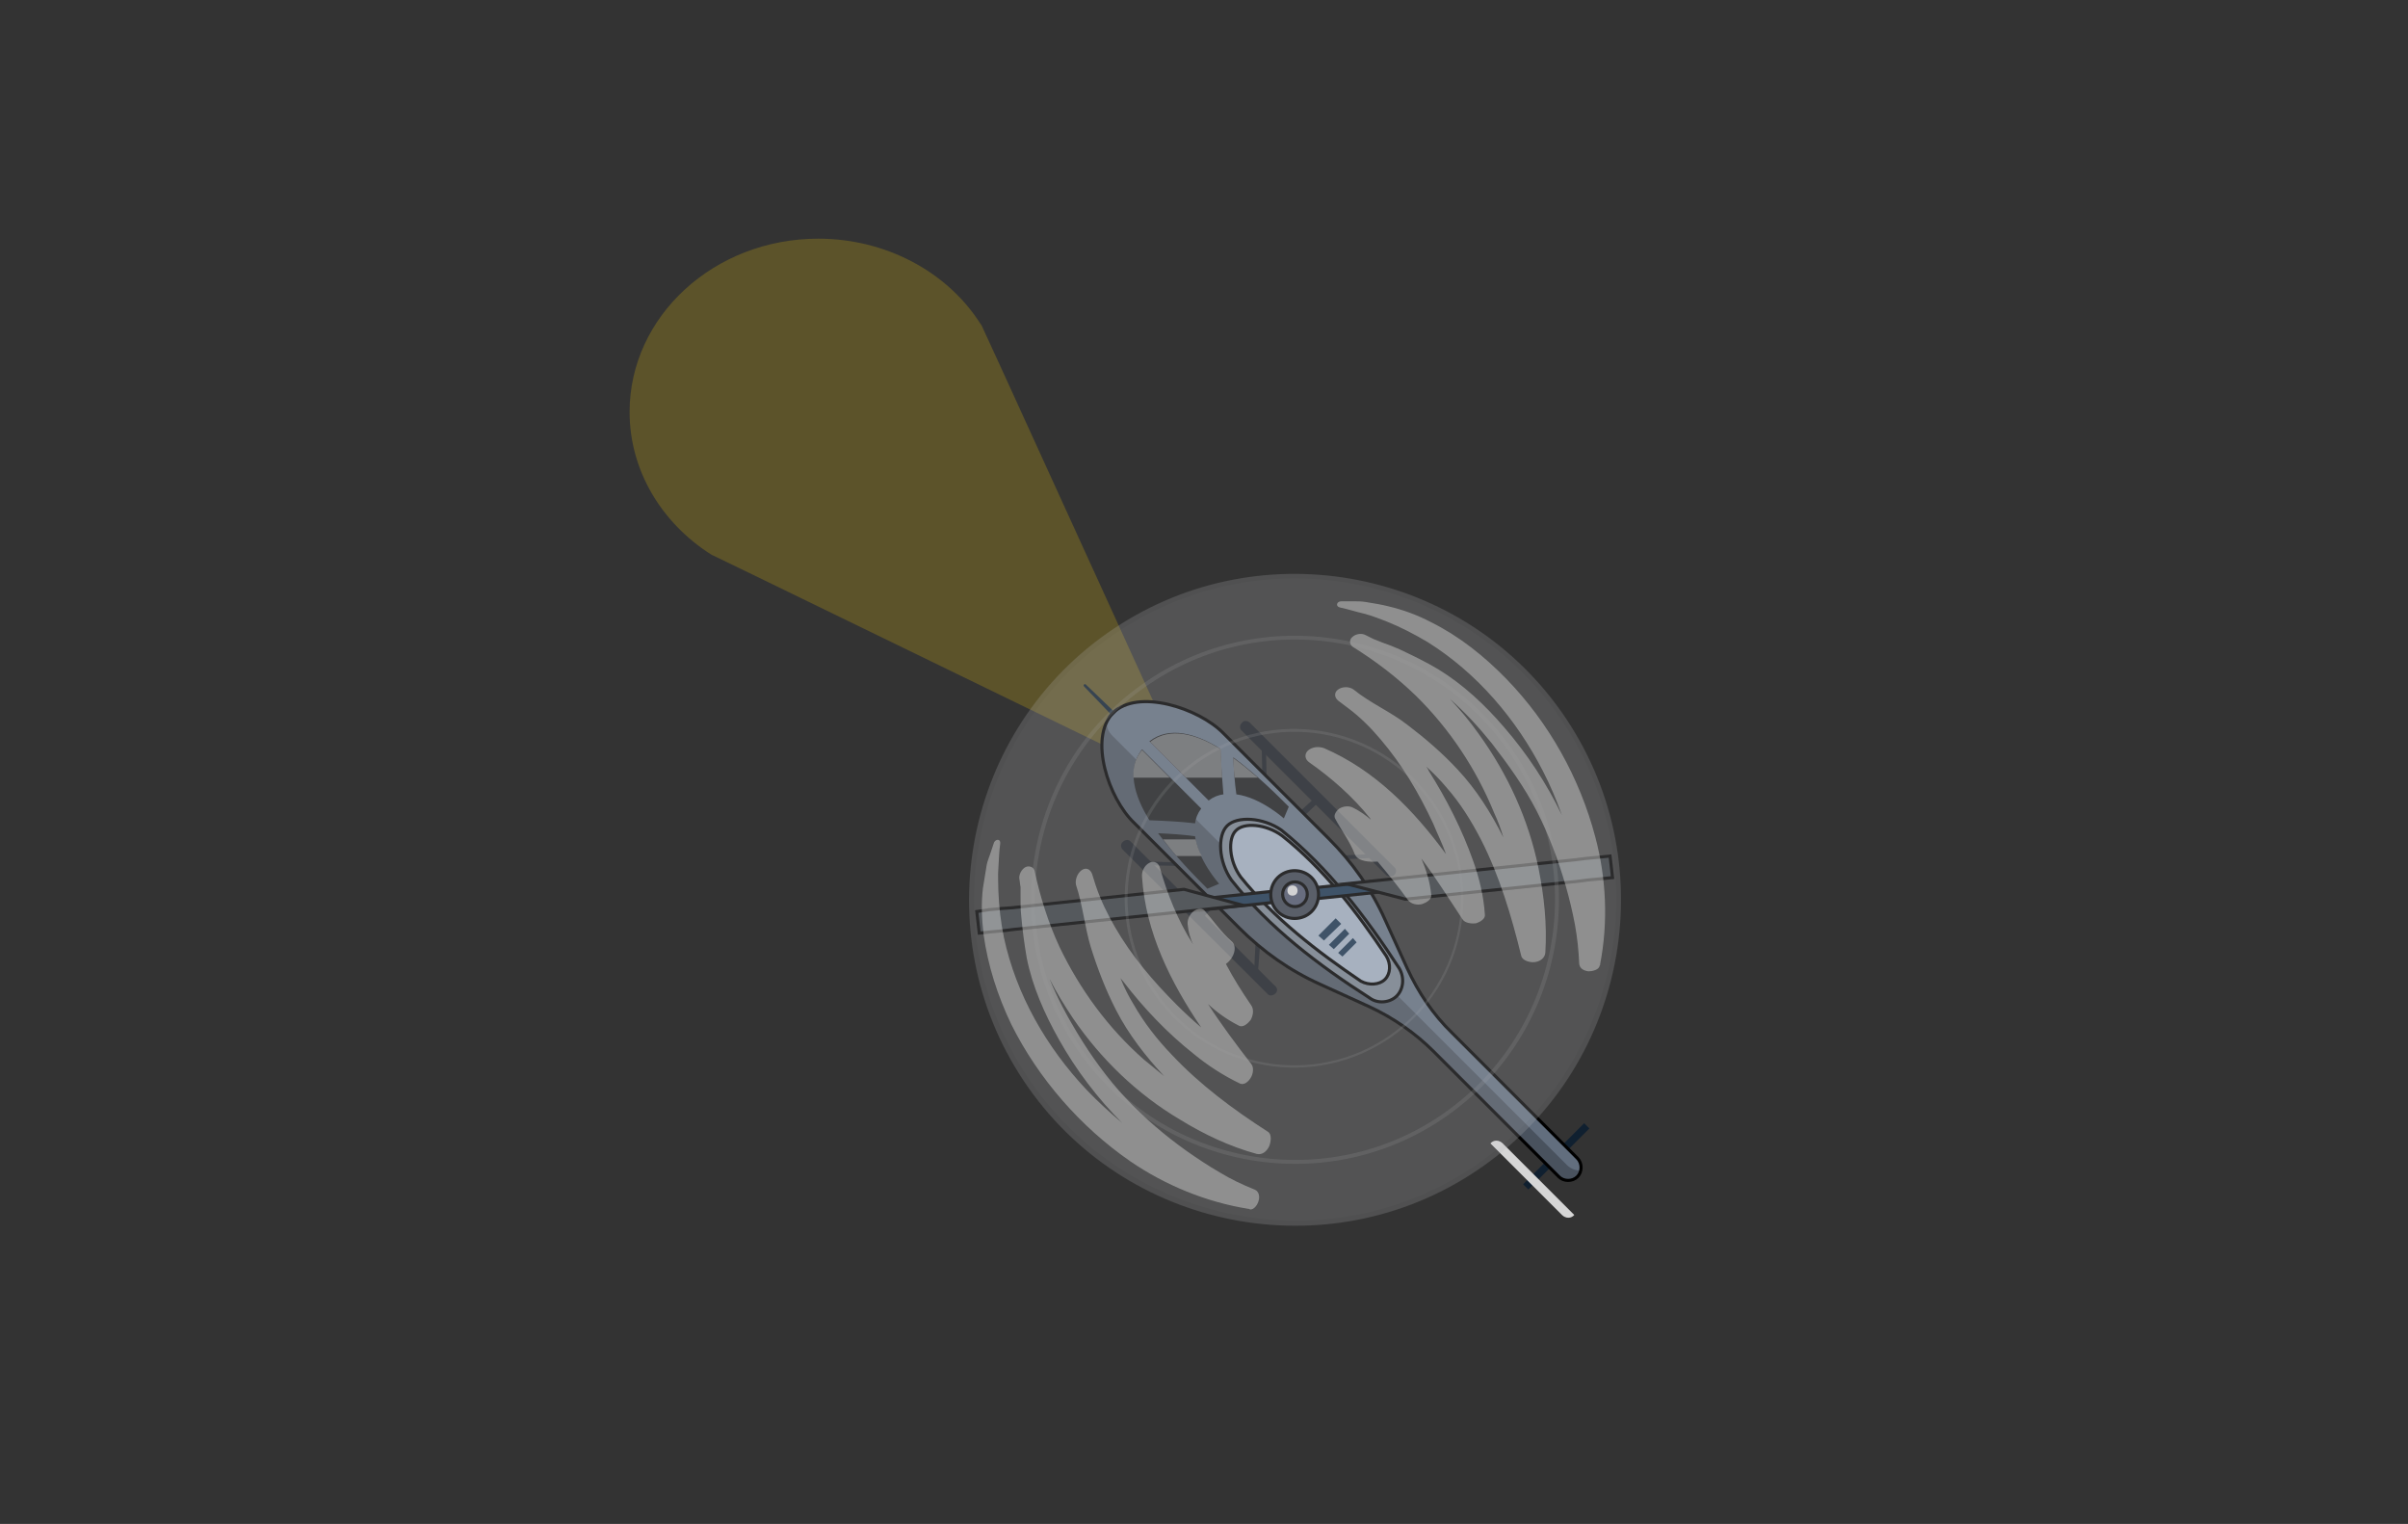 <?xml version="1.0" encoding="utf-8"?>
<!-- Generator: Adobe Illustrator 27.1.1, SVG Export Plug-In . SVG Version: 6.00 Build 0)  -->
<svg version="1.1" id="Слой_2_00000160886382111977425210000008069768998097933447_"
	 xmlns="http://www.w3.org/2000/svg" xmlns:xlink="http://www.w3.org/1999/xlink" x="0px" y="0px" viewBox="0 0 390.5 247.1"
	 style="enable-background:new 0 0 390.5 247.1;" xml:space="preserve">
<rect x="0" y="0" width="390.5" height="247.1" fill="#333333" stroke="none"/>
<style type="text/css">
	.st0{opacity:0.2;fill:#FFD506;enable-background:new    ;}
	.st1{fill:#102030;}
	.st2{fill:#181C22;}
	.st3{fill:#626E7E;}
	.st4{fill:#49525E;}
	.st5{fill:none;stroke:#000000;stroke-width:0.5;stroke-miterlimit:10;}
	.st6{fill:#76808C;stroke:#000000;stroke-width:0.5;stroke-miterlimit:10;}
	.st7{fill:#9FACBC;stroke:#000000;stroke-width:0.5;stroke-miterlimit:10;}
	.st8{fill:#19334D;}
	.st9{fill:#1C1E1F;}
	.st10{fill:#696B6D;}
	.st11{fill:#19334D;stroke:#000000;stroke-width:0.5;stroke-miterlimit:10.001;}
	.st12{fill:#363B3F;stroke:#000000;stroke-width:0.5;stroke-miterlimit:10;}
	.st13{fill:#3C424E;stroke:#000000;stroke-width:0.5;stroke-miterlimit:10;}
	.st14{fill:#4E546A;stroke:#000000;stroke-width:0.5;stroke-miterlimit:10;}
	.st15{fill:#D6D6D6;}
	.st16{opacity:0.5;}
	.st17{opacity:0.44;}
	.st18{fill:#C2C4C6;}
	.st19{fill:#B3B5B8;}
	.st20{opacity:0.44;fill:#B3B5B8;enable-background:new    ;}
	.st21{opacity:0.86;fill:#FFFFFF;enable-background:new    ;}
</style>
<g id="Слой_6">
	<g id="Слой_3_00000112617719142256626300000002319748690652128446_">
		<g id="Слой_4_00000049922414954584627020000008093837521146518658_">
			<path class="st0" d="M193.5,127.9l-72-35l-6-2.9c-0.1,0-0.1-0.1-0.2-0.1c-8-5.1-13.2-13.6-13.2-23.1c0-15.5,13.7-28.1,30.6-28.1
				c10.9,0,20.6,5.3,25.9,13.2c0.2,0.3,0.4,0.6,0.6,0.9l2.9,6.3L193.5,127.9z"/>
		</g>
	</g>
	<g id="Слой_2_00000013873463630548965580000007157347432318055814_">
		<g>
			
				<rect x="245.4" y="186.9" transform="matrix(0.707 -0.707 0.707 0.707 -58.638 233.384)" class="st1" width="14" height="1.2"/>
			<g>
				<path class="st2" d="M226.1,141.9L226.1,141.9c0.4-0.4,0.4-1,0-1.3l-23.4-23.4c-0.4-0.4-1-0.4-1.3,0l0,0c-0.4,0.4-0.4,1,0,1.3
					l23.4,23.4C225.1,142.2,225.7,142.2,226.1,141.9z"/>
				<polygon class="st2" points="205.4,125.8 205.3,121.4 204.6,120.8 204.7,125.1 				"/>
				<polygon class="st2" points="211.7,132.1 213.9,130 213.2,129.4 211,131.4 				"/>
				<polygon class="st2" points="218.6,139.3 222.7,139.1 222,138.5 218,138.7 				"/>
				<path class="st2" d="M206.8,161.1L206.8,161.1c-0.4,0.4-1,0.4-1.3,0l-23.4-23.3c-0.4-0.4-0.4-1,0-1.3l0,0c0.4-0.4,1-0.4,1.3,0
					l23.4,23.4C207.2,160.2,207.2,160.8,206.8,161.1z"/>
				<polygon class="st2" points="190.7,140.4 186.4,140.3 185.7,139.7 190.1,139.8 				"/>
				<polygon class="st2" points="197,146.8 195,148.9 194.3,148.3 196.4,146.1 				"/>
				<polygon class="st2" points="204.3,153.7 204,157.7 203.4,157.1 203.6,153 				"/>
			</g>
			<path class="st1" d="M200.5,135.6L200.5,135.6c-0.4,0.4-1.8-0.5-3.1-1.8l-21.6-22.5c-0.1-0.1-0.1-0.3,0-0.3l0,0
				c0.1-0.1,0.2-0.1,0.3,0l22.5,21.6C200,133.8,200.9,135.2,200.5,135.6z"/>
			<path class="st3" d="M180.5,115.6c4-4,13.9-0.8,17.9,3.3l17.1,17.1c3.8,3.8,6.9,8.2,9.1,13.1l3.6,7.9c1.8,3.9,4.2,7.5,7.3,10.5
				l20.3,20.3c0.8,0.8,0.8,2.2,0,3l0,0c-0.8,0.8-2.2,0.8-3,0l-20.3-20.3c-3-3-6.6-5.5-10.5-7.3l-7.9-3.6c-4.9-2.2-9.3-5.3-13.1-9.1
				l-17.1-17.1C179.8,129.5,176.5,119.7,180.5,115.6z"/>
			<path class="st1" d="M179.6,116.5c0.1,0.1,0.6-0.2,1.1-0.7s0.8-1,0.7-1.1s-0.6,0.2-1.1,0.7S179.5,116.4,179.6,116.5z"/>
			<path class="st4" d="M179.5,117.1c-0.1,0.7,0.2,1.5,0.9,2.2l41.3,41.3c1.3,1.3,3,1,4.1,0l28.3,28.3c0.7,0.7,1.5,0.9,2.3,0.9
				c-0.1,0.4-0.2,0.8-0.5,1.1l0,0c-0.8,0.8-2.2,0.8-3,0l-20.3-20.3c-3-3-6.6-5.5-10.5-7.3l-7.9-3.6c-4.9-2.2-9.3-5.3-13.1-9.1
				L184,133.5C180.2,129.9,177.2,121.7,179.5,117.1z"/>
			<path class="st5" d="M180.5,115.6c4-4,13.9-0.8,17.9,3.3l17.1,17.1c3.8,3.8,6.9,8.2,9.1,13.1l3.6,7.9c1.8,3.9,4.2,7.5,7.3,10.5
				l20.3,20.3c0.8,0.8,0.8,2.2,0,3l0,0c-0.8,0.8-2.2,0.8-3,0l-20.3-20.3c-3-3-6.6-5.5-10.5-7.3l-7.9-3.6c-4.9-2.2-9.3-5.3-13.1-9.1
				l-17.1-17.1C179.8,129.5,176.5,119.7,180.5,115.6z"/>
			<path class="st6" d="M226.5,161.5L226.5,161.5c1.1-1.1,1.3-3,0.4-4.5c-5.4-8.3-11.5-16.3-19.1-22.4c-3-2.1-7.2-2.3-8.8-0.7l0,0
				c-1.6,1.6-1.4,5.8,0.7,8.8c6.1,7.7,14.1,13.8,22.4,19.1C223.4,162.8,225.4,162.6,226.5,161.5z"/>
			<path class="st7" d="M224.6,158.8L224.6,158.8c0.9-0.9,1-2.5,0.2-3.8c-4.8-7.2-10.2-14.2-16.9-19.5c-2.6-1.9-6.2-2.2-7.5-0.8l0,0
				c-1.3,1.3-1.1,4.9,0.8,7.5c5.4,6.7,12.4,12.1,19.5,16.9C222,159.8,223.7,159.7,224.6,158.8z"/>
			<polygon class="st8" points="214.7,152.5 217.5,149.8 216.6,148.9 213.8,151.7 			"/>
			<polygon class="st8" points="216.3,153.9 218.8,151.4 218.1,150.6 215.5,153.2 			"/>
			<polygon class="st8" points="217.7,155.1 220,152.8 219.4,152.1 217,154.5 			"/>
			<g>
				<path class="st9" d="M198.4,128.8c-0.8,0.1-1.6,0.4-2.4,1l-9.6-9.6c3.2-2.5,7.5-1.3,11.5,1.2C198,123.9,198.2,126.4,198.4,128.8
					z"/>
				<path class="st9" d="M200,122.8c3.8,2.8,7.2,6.2,9,8l-0.8,1.9c0,0-3.8-3.4-7.7-3.9C200.2,126.8,200.1,124.8,200,122.8z"/>
				<path class="st9" d="M193.8,133.5c0.1-0.8,0.4-1.6,1-2.4l-9.6-9.6c-2.5,3.2-1.3,7.5,1.2,11.5
					C188.9,133.1,191.3,133.2,193.8,133.5z"/>
				<path class="st9" d="M187.8,135.1c2.8,3.8,6.2,7.2,8,9l1.9-0.8c0,0-3.4-3.8-3.9-7.7C191.8,135.3,189.8,135.2,187.8,135.1z"/>
			</g>
			<g>
				<path class="st10" d="M192.3,126.1l-5.8-5.8c3.2-2.5,7.5-1.3,11.5,1.2c0,1.5,0.1,3.1,0.2,4.6
					C196.2,126.1,194.2,126.1,192.3,126.1z"/>
				<path class="st10" d="M200.2,126.1c-0.1-1.1-0.2-2.1-0.2-3.2c1.4,1,2.7,2.1,4,3.2H200.2z"/>
				<path class="st10" d="M183.8,126.1c-0.1-1.6,0.3-3.2,1.4-4.5l4.5,4.5H183.8z"/>
				<path class="st10" d="M190.8,138.8c-0.8-0.9-1.5-1.8-2.2-2.7c1.8,0,3.6,0,5.3,0c0.2,0.9,0.5,1.9,1,2.7H190.8z"/>
			</g>
			<g>
				
					<rect x="194.4" y="144.9" transform="matrix(0.995 -0.105 0.105 0.995 -14.179 22.015)" class="st11" width="15.6" height="1.8"/>
				<polygon class="st12" points="158.8,151.3 160.7,151.1 162.8,150.9 164.4,150.7 166.3,150.5 201.6,146.8 192,144.2 165.9,147 
					164,147.2 162.5,147.3 160.4,147.5 158.4,147.8 				"/>
				
					<rect x="209.9" y="143.4" transform="matrix(0.995 -0.105 0.105 0.995 -13.936 23.633)" class="st11" width="15.6" height="1.8"/>
				<polygon class="st12" points="218.3,143.3 227.9,145.8 253.9,143.1 255.9,142.9 257.4,142.7 259.5,142.5 261.5,142.3 
					261.1,138.8 259.2,139 257.1,139.2 255.5,139.4 253.6,139.6 				"/>
			</g>
			<path class="st13" d="M207.2,147.8c1.5,1.5,4,1.5,5.5,0s1.5-4,0-5.5s-4-1.5-5.5,0S205.7,146.3,207.2,147.8z"/>
			<circle class="st14" cx="210" cy="145" r="2"/>
			<path class="st15" d="M209,145c0.3,0.3,0.9,0.3,1.2,0s0.3-0.9,0-1.2s-0.9-0.3-1.2,0S208.7,144.7,209,145z"/>
			<path class="st15" d="M255.3,197L255.3,197l-11.6-11.6c-0.6-0.6-1.5-0.6-2,0l0,0l11.6,11.6C253.9,197.6,254.8,197.6,255.3,197z"
				/>
		</g>
	</g>
	<g id="Слой_5_00000145044420349027226400000007972778917823498386_" class="st16">
		<g>
			<g class="st17">
				<ellipse class="st18" cx="210" cy="145.9" rx="52.5" ry="52.5"/>
				<path class="st19" d="M240.5,189.1c-23.8,16.8-56.9,11.1-73.7-12.7s-11.1-56.9,12.7-73.7s56.9-11.1,73.7,12.7
					S264.4,172.3,240.5,189.1z M180,103.3c-23.5,16.6-29.1,49.2-12.5,72.6s49.2,29.1,72.6,12.5s29.1-49.2,12.5-72.6
					S203.5,86.7,180,103.3z"/>
			</g>
			<path class="st20" d="M234.7,180.9c-19.3,13.6-46.1,9-59.7-10.3s-9-46.1,10.3-59.7s46.1-9,59.7,10.3S254,167.3,234.7,180.9z
				 M185.7,111.4c-19,13.4-23.6,39.8-10.2,58.8s39.8,23.6,58.8,10.2s23.6-39.8,10.2-58.8C231.1,102.5,204.7,98,185.7,111.4z"/>
			<path class="st20" d="M225.7,168.1c-12.4,8.7-29.5,5.8-38.3-6.6c-8.7-12.4-5.8-29.5,6.6-38.3c12.4-8.7,29.5-5.8,38.3,6.6
				C241,142.2,238.1,159.4,225.7,168.1z M194.3,123.6c-12.2,8.6-15.1,25.5-6.5,37.7s25.5,15.1,37.7,6.5s15.1-25.5,6.5-37.7
				S206.5,115,194.3,123.6z"/>
			<path class="st21" d="M199.7,152.6c-1.7-1.5-2.9-3.3-4.4-5c-0.5-0.5-1.3-0.2-1.8,0.2c-0.6,0.5-1,1.4-0.9,2.1
				c0.1,1.1,0.4,2.2,0.9,3.3c0-0.1-0.1-0.1-0.1-0.2c-2.4-3.8-4.1-8-5.3-12.3c-0.2-0.8-1-1.2-1.7-0.8c-0.8,0.4-1.3,1.4-1.2,2.3
				c0.6,9,4.6,17,9.6,24.4c-1.4-1.2-2.7-2.4-4-3.7c-3.8-3.8-7.3-7.9-10-12.6c-1.2-2.1-2.3-4.3-3.1-6.7c-0.2-0.6-0.4-1.3-0.6-1.9
				c-0.3-0.8-1-1.1-1.7-0.6s-1.1,1.6-0.9,2.4c1.1,3.3,1.4,6.8,2.4,10.1c1.1,3.5,2.4,6.9,4.1,10.2c2,3.9,4.8,7.5,7.8,10.7
				c-1.1-0.9-2.2-1.8-3.3-2.7c-5.8-5.1-10.4-11.4-13.7-18.3c-1.8-3.9-3.1-8-4-12.2c-0.1-0.7-0.9-1-1.5-0.7s-1.1,1.2-1,1.9
				c0.1,0.4,0.1,0.9,0.2,1.3c0,0.5,0,1.1,0,1.6c0,1,0,2,0.1,3c0.2,2.3,0.5,4.6,0.9,6.9c0.9,4.6,2.9,9.1,5.2,13.2
				c2.8,5,6.3,9.6,10.3,13.6c-2-1.7-4-3.5-5.8-5.4c-6.5-6.9-11.4-15.4-13.4-24.7c-0.5-2.5-0.8-4.9-0.9-7.6c0-1.2-0.1-2.4,0-3.6
				c0.1-1.3,0.1-2.6,0.3-4c0.1-0.8-0.7-0.8-1-0.2c-0.2,0.6-0.4,1.2-0.6,1.8c-0.2,0.6-0.5,1.3-0.6,1.9c-0.2,1.2-0.4,2.5-0.6,3.7
				c-0.3,2.5-0.2,4.9,0.1,7.5c0.7,5.1,2.3,10,4.5,14.6c4.4,8.8,11.2,16.6,19.3,22.2c5.7,3.9,12.3,6.6,19.1,7.7l0,0l0,0
				c0.1,0,0.2,0,0.3,0.1c0.7,0.1,1.3-0.9,1.4-1.4c0.2-0.6,0.1-1.5-0.6-1.8c-2-0.8-3.9-1.7-5.7-2.8c-1.9-1.1-3.7-2.3-5.4-3.5
				c-3.5-2.5-6.8-5.3-9.8-8.5s-5.6-6.8-7.9-10.6c-1.7-2.8-3.3-5.8-4.5-8.8c1.1,2.2,2.4,4.3,3.8,6.4c4.5,6.6,10.4,12.3,17.3,16.4
				c3.9,2.4,8.1,4.4,12.5,5.6c0.9,0.2,1.6-0.4,2-1.2c0.3-0.7,0.5-2-0.2-2.4c-5.6-3.6-11-7.6-15.6-12.5c-2.4-2.5-4.5-5.2-6.2-8.2
				c-0.8-1.3-1.5-2.7-2.1-4.2c0.2,0.2,0.3,0.4,0.5,0.6c3.3,4.3,7.1,8.3,11.4,11.7c2.3,1.9,4.8,3.5,7.5,4.8c0.7,0.3,1.4-0.4,1.7-0.9
				c0.4-0.6,0.6-1.7,0.1-2.3c-2.4-3.1-4.8-6.3-7-9.7c1.5,1.4,3.2,2.6,5,3.5c0.7,0.4,1.5-0.4,1.9-0.9c0.4-0.7,0.6-1.7,0.1-2.4
				c-1.5-2.2-2.9-4.4-4.1-6.7C200.2,155.3,200.7,153.4,199.7,152.6z"/>
			<path class="st21" d="M219.7,138.5c-0.8-2.1-2.2-3.9-3.2-5.8c-0.3-0.6,0.3-1.3,0.7-1.6c0.7-0.4,1.6-0.5,2.3-0.1
				c1,0.5,2,1.2,2.8,1.9c0-0.1-0.1-0.1-0.1-0.2c-2.8-3.5-6.2-6.5-9.9-9.1c-0.7-0.5-0.8-1.3-0.2-1.9c0.7-0.6,1.7-0.7,2.6-0.4
				c8.3,3.6,14.5,10,19.8,17.2c-0.6-1.7-1.4-3.3-2.1-5c-2.3-4.9-5-9.5-8.5-13.6c-1.6-1.9-3.3-3.6-5.3-5.1c-0.5-0.4-1.1-0.8-1.6-1.2
				c-0.6-0.5-0.7-1.3,0-1.8s1.8-0.5,2.5,0c2.7,2.2,6,3.6,8.7,5.7c2.9,2.2,5.7,4.6,8.2,7.3c3,3.2,5.4,7,7.4,11
				c-0.4-1.4-0.9-2.7-1.5-4c-2.9-7.1-7.2-13.6-12.7-19c-3.1-3-6.5-5.6-10.2-7.9c-0.6-0.4-0.6-1.2-0.1-1.6c0.5-0.5,1.5-0.7,2.2-0.3
				c0.4,0.2,0.8,0.4,1.2,0.6c0.5,0.2,1,0.4,1.5,0.6c0.9,0.3,1.9,0.7,2.8,1.1c2.1,1,4.2,2,6.2,3.2c4.1,2.5,7.6,5.8,10.7,9.4
				c3.8,4.4,6.9,9.1,9.4,14.3c-0.9-2.5-1.9-4.9-3.1-7.2c-4.3-8.4-10.7-15.9-18.7-20.9c-2.2-1.3-4.3-2.4-6.8-3.4
				c-1.1-0.4-2.3-0.9-3.5-1.2c-1.3-0.3-2.5-0.7-3.9-1c-0.8-0.2-0.5-1,0.2-1c0.6,0,1.2,0,1.9,0s1.4,0,2,0.1c1.2,0.2,2.5,0.4,3.7,0.7
				c2.5,0.6,4.7,1.4,7,2.6c4.6,2.3,8.6,5.5,12.2,9.2c6.9,7.1,11.9,16.1,14.4,25.6c1.8,6.7,2.1,13.8,0.8,20.6l0,0l0,0
				c0,0.1,0,0.2-0.1,0.3c-0.1,0.7-1.3,0.9-1.8,0.9c-0.7-0.1-1.4-0.4-1.5-1.2c-0.1-2.2-0.3-4.2-0.7-6.4c-0.4-2.1-0.9-4.2-1.5-6.3
				c-1.2-4.1-2.7-8.2-4.7-12.1c-2-3.9-4.6-7.5-7.3-11c-2.1-2.6-4.3-5-6.8-7.2c1.7,1.8,3.3,3.7,4.7,5.7c4.7,6.5,8.1,13.9,9.7,21.8
				c0.9,4.5,1.4,9.1,1.1,13.7c-0.1,0.9-0.9,1.4-1.7,1.5c-0.7,0.1-2-0.2-2.2-1c-1.6-6.5-3.5-12.9-6.5-18.8c-1.6-3.1-3.4-6-5.7-8.6
				c-1-1.2-2.1-2.3-3.2-3.3c0.1,0.2,0.3,0.4,0.4,0.7c2.9,4.6,5.4,9.5,7.2,14.6c1,2.8,1.7,5.7,1.9,8.7c0.1,0.7-0.8,1.2-1.4,1.4
				c-0.7,0.1-1.8,0-2.2-0.6c-2.2-3.3-4.3-6.7-6.7-9.9c0.8,1.9,1.4,3.8,1.6,5.9c0.1,0.8-0.9,1.3-1.5,1.5c-0.8,0.2-1.8,0-2.3-0.7
				c-1.5-2.1-3.2-4.2-4.9-6.2C222.1,139.8,220.2,139.7,219.7,138.5z"/>
		</g>
	</g>
</g>
</svg>
